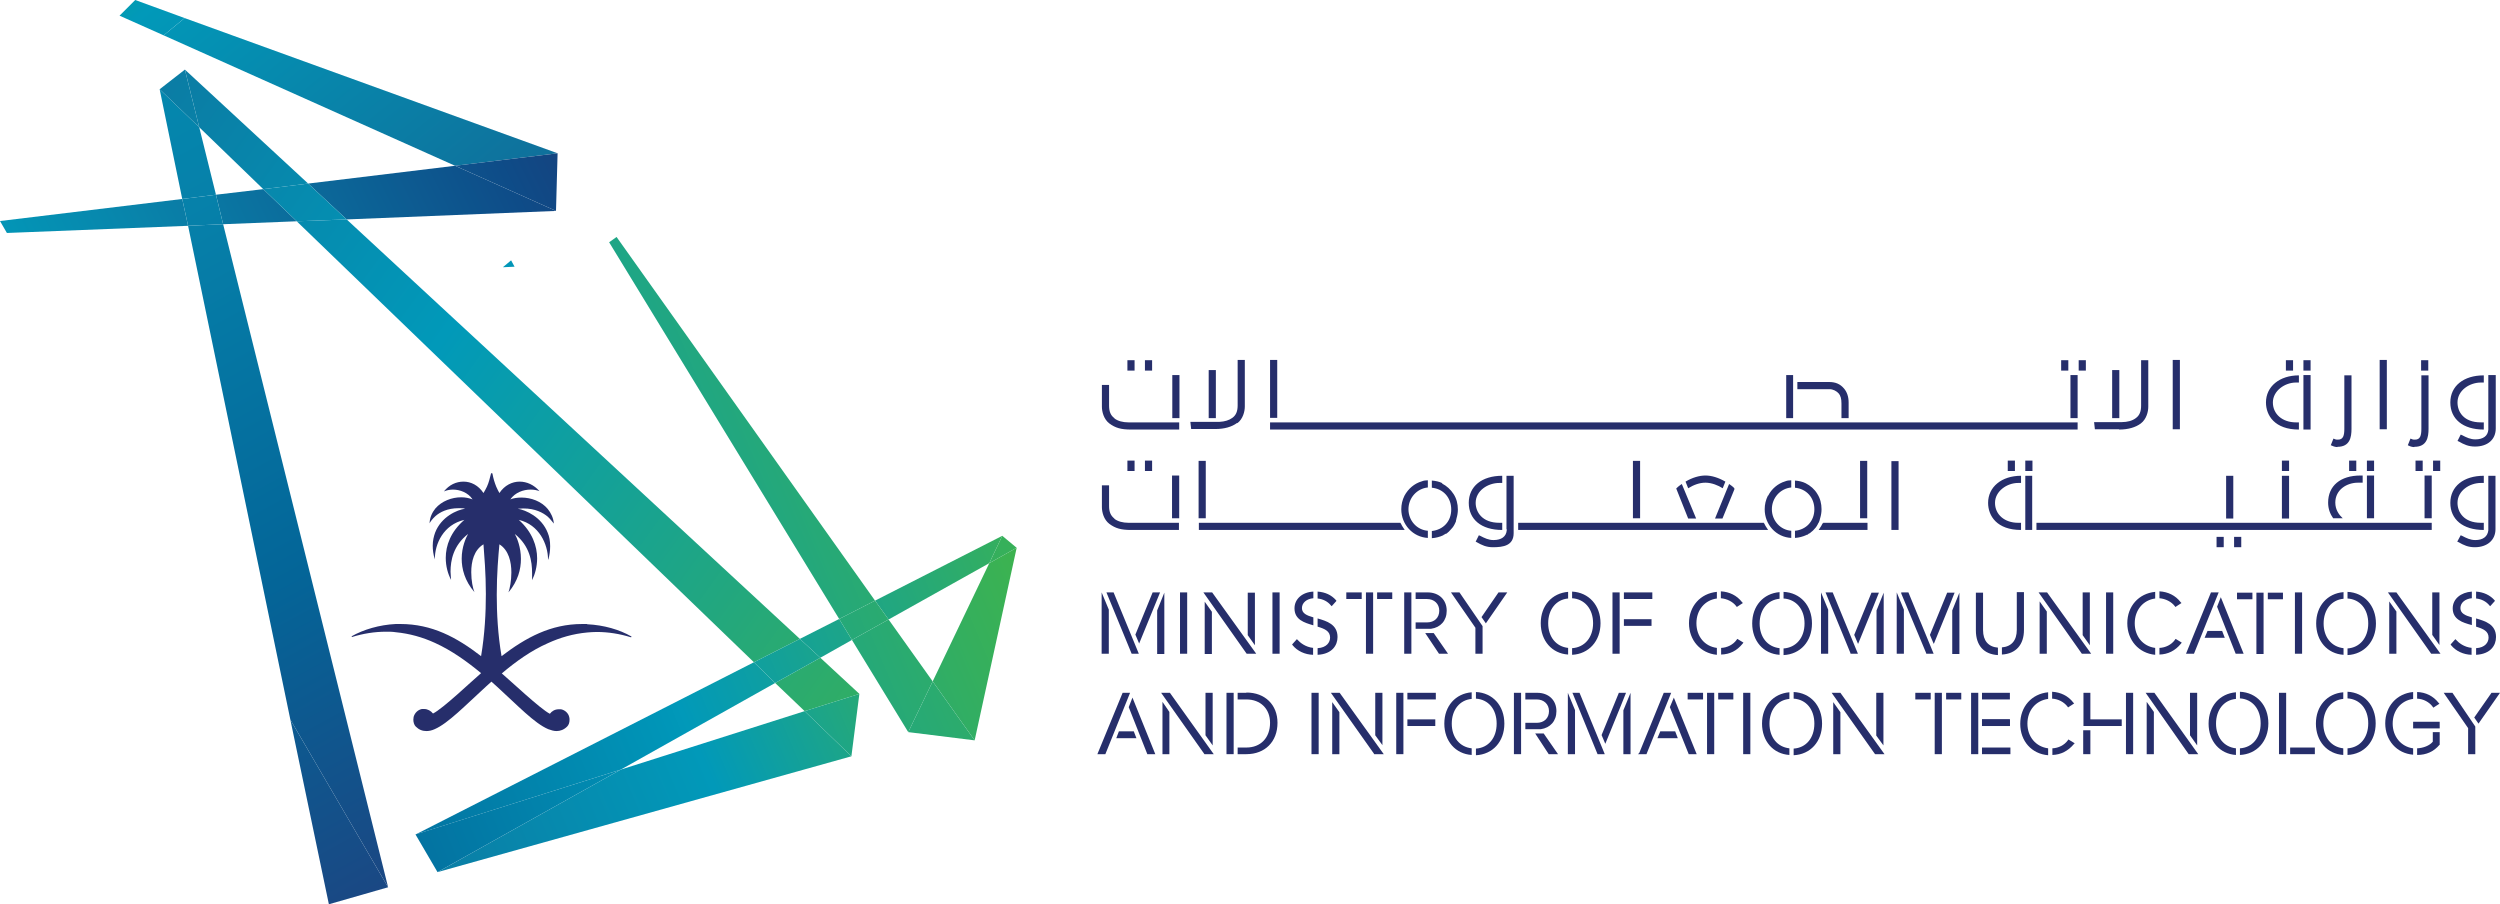 <?xml version="1.0" encoding="UTF-8"?>
<svg id="Layer_2" xmlns="http://www.w3.org/2000/svg" xmlns:xlink="http://www.w3.org/1999/xlink" viewBox="0 0 94.11 34.04">
  <defs>
    <style>
      .cls-1 {
        fill: none;
      }

      .cls-2 {
        fill: #262e6b;
      }

      .cls-3 {
        fill: url(#linear-gradient-8);
      }

      .cls-4 {
        fill: url(#linear-gradient-7);
      }

      .cls-5 {
        fill: url(#linear-gradient-5);
      }

      .cls-6 {
        fill: url(#linear-gradient-6);
      }

      .cls-7 {
        fill: url(#linear-gradient-9);
      }

      .cls-8 {
        fill: url(#linear-gradient-4);
      }

      .cls-9 {
        fill: url(#linear-gradient-3);
      }

      .cls-10 {
        fill: url(#linear-gradient-2);
      }

      .cls-11 {
        fill: url(#linear-gradient);
      }

      .cls-12 {
        clip-path: url(#clippath-17);
      }

      .cls-13 {
        clip-path: url(#clippath-19);
      }

      .cls-14 {
        clip-path: url(#clippath-11);
      }

      .cls-15 {
        clip-path: url(#clippath-16);
      }

      .cls-16 {
        clip-path: url(#clippath-18);
      }

      .cls-17 {
        clip-path: url(#clippath-10);
      }

      .cls-18 {
        clip-path: url(#clippath-15);
      }

      .cls-19 {
        clip-path: url(#clippath-13);
      }

      .cls-20 {
        clip-path: url(#clippath-14);
      }

      .cls-21 {
        clip-path: url(#clippath-12);
      }

      .cls-22 {
        clip-path: url(#clippath-27);
      }

      .cls-23 {
        clip-path: url(#clippath-26);
      }

      .cls-24 {
        clip-path: url(#clippath-28);
      }

      .cls-25 {
        clip-path: url(#clippath-20);
      }

      .cls-26 {
        clip-path: url(#clippath-21);
      }

      .cls-27 {
        clip-path: url(#clippath-22);
      }

      .cls-28 {
        clip-path: url(#clippath-23);
      }

      .cls-29 {
        clip-path: url(#clippath-24);
      }

      .cls-30 {
        clip-path: url(#clippath-25);
      }

      .cls-31 {
        clip-path: url(#clippath-1);
      }

      .cls-32 {
        clip-path: url(#clippath-3);
      }

      .cls-33 {
        clip-path: url(#clippath-4);
      }

      .cls-34 {
        clip-path: url(#clippath-2);
      }

      .cls-35 {
        clip-path: url(#clippath-7);
      }

      .cls-36 {
        clip-path: url(#clippath-6);
      }

      .cls-37 {
        clip-path: url(#clippath-9);
      }

      .cls-38 {
        clip-path: url(#clippath-8);
      }

      .cls-39 {
        clip-path: url(#clippath-5);
      }

      .cls-40 {
        fill: url(#linear-gradient-10);
      }

      .cls-41 {
        fill: url(#linear-gradient-11);
      }

      .cls-42 {
        fill: url(#linear-gradient-12);
      }

      .cls-43 {
        fill: url(#linear-gradient-13);
      }

      .cls-44 {
        fill: url(#linear-gradient-19);
      }

      .cls-45 {
        fill: url(#linear-gradient-14);
      }

      .cls-46 {
        fill: url(#linear-gradient-21);
      }

      .cls-47 {
        fill: url(#linear-gradient-20);
      }

      .cls-48 {
        fill: url(#linear-gradient-22);
      }

      .cls-49 {
        fill: url(#linear-gradient-23);
      }

      .cls-50 {
        fill: url(#linear-gradient-28);
      }

      .cls-51 {
        fill: url(#linear-gradient-25);
      }

      .cls-52 {
        fill: url(#linear-gradient-15);
      }

      .cls-53 {
        fill: url(#linear-gradient-16);
      }

      .cls-54 {
        fill: url(#linear-gradient-17);
      }

      .cls-55 {
        fill: url(#linear-gradient-18);
      }

      .cls-56 {
        fill: url(#linear-gradient-27);
      }

      .cls-57 {
        fill: url(#linear-gradient-24);
      }

      .cls-58 {
        fill: url(#linear-gradient-26);
      }

      .cls-59 {
        fill: url(#linear-gradient-29);
      }

      .cls-60 {
        clip-path: url(#clippath);
      }
    </style>
    <clipPath id="clippath">
      <polygon class="cls-1" points="18.93 10.06 19.37 10.04 19.24 9.8 18.93 10.06"/>
    </clipPath>
    <linearGradient id="linear-gradient" x1="-373.26" y1="918.67" x2="-372.26" y2="918.67" gradientTransform="translate(10000.31 -24584.1) scale(26.77)" gradientUnits="userSpaceOnUse">
      <stop offset="0" stop-color="#40b449"/>
      <stop offset=".4" stop-color="#0199b9"/>
      <stop offset=".49" stop-color="#0681aa"/>
      <stop offset=".73" stop-color="#074f8a"/>
      <stop offset=".9" stop-color="#253673"/>
      <stop offset="1" stop-color="#262e6b"/>
    </linearGradient>
    <clipPath id="clippath-1">
      <polygon class="cls-1" points="6.16 1.33 17.13 6.24 20.99 5.77 6.95 .68 6.16 1.33"/>
    </clipPath>
    <linearGradient id="linear-gradient-2" x1="-373.26" y1="918.67" x2="-372.26" y2="918.67" gradientTransform="translate(54586.76 22144.7) rotate(90) scale(59.4)" gradientUnits="userSpaceOnUse">
      <stop offset="0" stop-color="#40b449"/>
      <stop offset=".04" stop-color="#3eb44a"/>
      <stop offset=".1" stop-color="#35b34a"/>
      <stop offset=".17" stop-color="#28b24b"/>
      <stop offset=".24" stop-color="#12ac5c"/>
      <stop offset=".32" stop-color="#04a28d"/>
      <stop offset=".38" stop-color="#0199b9"/>
      <stop offset="1" stop-color="#262e6b"/>
    </linearGradient>
    <clipPath id="clippath-2">
      <polygon class="cls-1" points="4.5 .59 6.16 1.33 6.95 .68 5.09 0 4.5 .59"/>
    </clipPath>
    <linearGradient id="linear-gradient-3" y1="918.67" y2="918.67" gradientTransform="translate(54578.8 22149.3) rotate(90) scale(59.4)" xlink:href="#linear-gradient-2"/>
    <clipPath id="clippath-3">
      <polygon class="cls-1" points="8.13 7.33 8.4 8.44 11.17 8.33 9.91 7.12 8.13 7.33"/>
    </clipPath>
    <linearGradient id="linear-gradient-4" x1="-373.26" y1="918.67" x2="-372.26" y2="918.67" gradientTransform="translate(18515.44 -45611.32) scale(49.66)" gradientUnits="userSpaceOnUse">
      <stop offset="0" stop-color="#40b449"/>
      <stop offset=".4" stop-color="#0199b9"/>
      <stop offset=".52" stop-color="#0983aa"/>
      <stop offset=".78" stop-color="#0e4c88"/>
      <stop offset=".95" stop-color="#262e6b"/>
      <stop offset="1" stop-color="#262e6b"/>
    </linearGradient>
    <clipPath id="clippath-4">
      <polygon class="cls-1" points="11.6 6.91 13.05 8.26 20.93 7.94 17.13 6.24 11.6 6.91"/>
    </clipPath>
    <linearGradient id="linear-gradient-5" y1="918.67" y2="918.67" gradientTransform="translate(18516.1 -45611.76) scale(49.66)" xlink:href="#linear-gradient-4"/>
    <clipPath id="clippath-5">
      <polygon class="cls-1" points="0 8.32 .26 8.77 7.08 8.5 6.86 7.49 0 8.32"/>
    </clipPath>
    <linearGradient id="linear-gradient-6" y1="918.67" y2="918.67" gradientTransform="translate(18515.19 -45610.89) scale(49.66)" xlink:href="#linear-gradient-4"/>
    <clipPath id="clippath-6">
      <polygon class="cls-1" points="17.13 6.24 20.93 7.94 20.99 5.77 17.13 6.24"/>
    </clipPath>
    <linearGradient id="linear-gradient-7" y1="918.67" y2="918.67" gradientTransform="translate(18516.19 -45612.16) scale(49.66)" xlink:href="#linear-gradient-4"/>
    <clipPath id="clippath-7">
      <polygon class="cls-1" points="6.01 3.36 6.86 7.49 8.13 7.33 7.5 4.79 6.01 3.36"/>
    </clipPath>
    <linearGradient id="linear-gradient-8" x1="-373.26" y1="918.67" x2="-372.26" y2="918.67" gradientTransform="translate(64852.19 26323.72) rotate(90) scale(70.59)" gradientUnits="userSpaceOnUse">
      <stop offset="0" stop-color="#0199b9"/>
      <stop offset=".17" stop-color="#0199b9"/>
      <stop offset=".29" stop-color="#0093b5"/>
      <stop offset=".46" stop-color="#0681aa"/>
      <stop offset=".66" stop-color="#046598"/>
      <stop offset=".87" stop-color="#20407e"/>
      <stop offset="1" stop-color="#262e6b"/>
    </linearGradient>
    <clipPath id="clippath-8">
      <polygon class="cls-1" points="7.08 8.5 10.93 27.09 14.61 33.4 8.4 8.44 7.08 8.5"/>
    </clipPath>
    <linearGradient id="linear-gradient-9" y1="918.67" y2="918.67" gradientTransform="translate(64855.89 26323.99) rotate(90) scale(70.59)" xlink:href="#linear-gradient-8"/>
    <clipPath id="clippath-9">
      <polygon class="cls-1" points="6.86 7.49 7.08 8.5 8.4 8.44 8.13 7.33 6.86 7.49"/>
    </clipPath>
    <linearGradient id="linear-gradient-10" y1="918.67" y2="918.67" gradientTransform="translate(64852.64 26324.03) rotate(90) scale(70.59)" xlink:href="#linear-gradient-8"/>
    <clipPath id="clippath-10">
      <polygon class="cls-1" points="10.93 27.09 12.38 34.04 14.61 33.4 10.93 27.09"/>
    </clipPath>
    <linearGradient id="linear-gradient-11" y1="918.67" y2="918.67" gradientTransform="translate(64857.73 26324.52) rotate(90) scale(70.59)" xlink:href="#linear-gradient-8"/>
    <clipPath id="clippath-11">
      <polygon class="cls-1" points="11.17 8.33 28.38 24.93 30.11 24.05 13.05 8.26 11.17 8.33"/>
    </clipPath>
    <linearGradient id="linear-gradient-12" x1="-373.26" y1="918.67" x2="-372.26" y2="918.67" gradientTransform="translate(-73953.4 -30015.76) rotate(-90) scale(80.52)" gradientUnits="userSpaceOnUse">
      <stop offset="0" stop-color="#40b449"/>
      <stop offset=".34" stop-color="#0199b9"/>
      <stop offset="1" stop-color="#262e6b"/>
    </linearGradient>
    <clipPath id="clippath-12">
      <polygon class="cls-1" points="6.96 2.62 7.5 4.79 9.91 7.12 11.6 6.91 6.96 2.62"/>
    </clipPath>
    <linearGradient id="linear-gradient-13" y1="918.67" y2="918.67" gradientTransform="translate(-73964.85 -30011.14) rotate(-90) scale(80.52)" xlink:href="#linear-gradient-12"/>
    <clipPath id="clippath-13">
      <polygon class="cls-1" points="29.18 25.71 30.29 26.77 32.35 26.12 30.88 24.76 29.18 25.71"/>
    </clipPath>
    <linearGradient id="linear-gradient-14" y1="918.67" y2="918.67" gradientTransform="translate(-73943.37 -30019.94) rotate(-90) scale(80.52)" xlink:href="#linear-gradient-12"/>
    <clipPath id="clippath-14">
      <polygon class="cls-1" points="9.91 7.12 11.17 8.33 13.05 8.26 11.6 6.91 9.91 7.12"/>
    </clipPath>
    <linearGradient id="linear-gradient-15" y1="918.67" y2="918.67" gradientTransform="translate(-73962.44 -30012.31) rotate(-90) scale(80.52)" xlink:href="#linear-gradient-12"/>
    <clipPath id="clippath-15">
      <polygon class="cls-1" points="6.01 3.36 7.5 4.79 6.96 2.62 6.01 3.36"/>
    </clipPath>
    <linearGradient id="linear-gradient-16" y1="918.67" y2="918.67" gradientTransform="translate(-73967.29 -30009.78) rotate(-90) scale(80.52)" xlink:href="#linear-gradient-12"/>
    <clipPath id="clippath-16">
      <polygon class="cls-1" points="23.37 28.97 16.47 32.83 32.05 28.47 30.29 26.77 23.37 28.97"/>
    </clipPath>
    <linearGradient id="linear-gradient-17" x1="-373.26" y1="918.67" x2="-372.26" y2="918.67" gradientTransform="translate(-20057.46 49492.77) rotate(180) scale(53.84)" gradientUnits="userSpaceOnUse">
      <stop offset="0" stop-color="#40b449"/>
      <stop offset=".22" stop-color="#0199b9"/>
      <stop offset="1" stop-color="#262e6b"/>
    </linearGradient>
    <clipPath id="clippath-17">
      <polygon class="cls-1" points="30.29 26.77 32.05 28.47 32.35 26.12 32.35 26.12 30.29 26.77"/>
    </clipPath>
    <linearGradient id="linear-gradient-18" y1="918.67" y2="918.67" gradientTransform="translate(-20058.34 49490.08) rotate(-180) scale(53.84)" xlink:href="#linear-gradient-17"/>
    <clipPath id="clippath-18">
      <polygon class="cls-1" points="15.65 31.41 15.65 31.41 23.37 28.97 29.18 25.71 28.38 24.93 15.65 31.41"/>
    </clipPath>
    <linearGradient id="linear-gradient-19" x1="-373.26" y1="918.67" x2="-372.26" y2="918.67" gradientTransform="translate(-23409.77 57749.39) rotate(-180) scale(62.83)" gradientUnits="userSpaceOnUse">
      <stop offset="0" stop-color="#40b449"/>
      <stop offset=".26" stop-color="#0199b9"/>
      <stop offset=".27" stop-color="#0096b8"/>
      <stop offset=".51" stop-color="#046598"/>
      <stop offset=".72" stop-color="#1e4380"/>
      <stop offset=".89" stop-color="#263370"/>
      <stop offset="1" stop-color="#262e6b"/>
    </linearGradient>
    <clipPath id="clippath-19">
      <polygon class="cls-1" points="30.11 24.05 30.88 24.76 32.07 24.09 31.59 23.3 30.11 24.05"/>
    </clipPath>
    <linearGradient id="linear-gradient-20" y1="918.67" y2="918.67" gradientTransform="translate(-23410.89 57745.18) rotate(-180) scale(62.83)" xlink:href="#linear-gradient-19"/>
    <clipPath id="clippath-20">
      <polygon class="cls-1" points="32.94 22.61 33.45 23.32 37.24 21.2 37.73 20.17 37.73 20.17 32.94 22.61"/>
    </clipPath>
    <linearGradient id="linear-gradient-21" y1="918.67" y2="918.67" gradientTransform="translate(-23410.85 57743.14) rotate(180) scale(62.83)" xlink:href="#linear-gradient-19"/>
    <clipPath id="clippath-21">
      <polygon class="cls-1" points="28.38 24.93 29.18 25.71 30.88 24.76 30.11 24.05 28.38 24.93"/>
    </clipPath>
    <linearGradient id="linear-gradient-22" y1="918.67" y2="918.67" gradientTransform="translate(-23411.15 57745.83) rotate(-180) scale(62.83)" xlink:href="#linear-gradient-19"/>
    <clipPath id="clippath-22">
      <polygon class="cls-1" points="15.64 31.41 16.47 32.83 23.37 28.97 15.64 31.41"/>
    </clipPath>
    <linearGradient id="linear-gradient-23" y1="918.67" y2="918.67" gradientTransform="translate(-23408.54 57752.28) rotate(180) scale(62.83)" xlink:href="#linear-gradient-19"/>
    <clipPath id="clippath-23">
      <polygon class="cls-1" points="37.24 21.2 35.11 25.65 36.69 27.87 38.27 20.63 38.27 20.62 37.24 21.2"/>
    </clipPath>
    <linearGradient id="linear-gradient-24" x1="-373.26" y1="918.67" x2="-372.26" y2="918.67" gradientTransform="translate(-25870.7 63802.65) rotate(180) scale(69.42)" gradientUnits="userSpaceOnUse">
      <stop offset="0" stop-color="#40b449"/>
      <stop offset=".34" stop-color="#0199b9"/>
      <stop offset="1" stop-color="#262e6b"/>
    </linearGradient>
    <clipPath id="clippath-24">
      <polygon class="cls-1" points="37.24 21.2 37.24 21.2 38.27 20.62 37.73 20.17 37.24 21.2"/>
    </clipPath>
    <linearGradient id="linear-gradient-25" y1="918.67" y2="918.67" gradientTransform="translate(-25870.06 63799.85) rotate(180) scale(69.42)" xlink:href="#linear-gradient-24"/>
    <clipPath id="clippath-25">
      <polygon class="cls-1" points="32.07 24.09 34.19 27.56 35.11 25.65 33.45 23.32 32.07 24.09"/>
    </clipPath>
    <linearGradient id="linear-gradient-26" x1="-373.26" y1="918.67" x2="-372.26" y2="918.67" gradientTransform="translate(-25589.9 63112.36) rotate(180) scale(68.67)" gradientUnits="userSpaceOnUse">
      <stop offset="0" stop-color="#40b449"/>
      <stop offset=".31" stop-color="#0199b9"/>
      <stop offset="1" stop-color="#262e6b"/>
    </linearGradient>
    <clipPath id="clippath-26">
      <polygon class="cls-1" points="22.93 9.12 31.59 23.3 32.94 22.61 23.21 8.92 22.93 9.12"/>
    </clipPath>
    <linearGradient id="linear-gradient-27" y1="918.67" y2="918.67" gradientTransform="translate(-25593.87 63103.06) rotate(180) scale(68.67)" xlink:href="#linear-gradient-26"/>
    <clipPath id="clippath-27">
      <polygon class="cls-1" points="31.59 23.3 32.07 24.09 33.45 23.32 32.94 22.61 31.59 23.3"/>
    </clipPath>
    <linearGradient id="linear-gradient-28" y1="918.67" y2="918.67" gradientTransform="translate(-25590.91 63110.21) rotate(-180) scale(68.67)" xlink:href="#linear-gradient-26"/>
    <clipPath id="clippath-28">
      <polygon class="cls-1" points="34.19 27.56 36.69 27.87 35.11 25.65 34.19 27.56"/>
    </clipPath>
    <linearGradient id="linear-gradient-29" y1="918.67" y2="918.67" gradientTransform="translate(-25588.87 63113.82) rotate(180) scale(68.67)" xlink:href="#linear-gradient-26"/>
  </defs>
  <g id="Layer_1-2" data-name="Layer_1">
    <g>
      <g class="cls-60">
        <rect class="cls-11" x="18.9" y="9.72" width=".51" height=".42" transform="translate(-2.41 9.27) rotate(-25.66)"/>
      </g>
      <path class="cls-2" d="M22.09,23.49c-.06,0-.12,0-.17,0-1.19,0-2.12.51-3.04,1.21-.14-.82-.18-1.62-.18-2.31,0-.8.06-1.47.1-1.9.35.22.45.66.45,1.06,0,.32-.06.61-.11.75.36-.43.47-.87.47-1.26,0-.44-.15-.8-.23-.94.57.46.65,1.04.65,1.47,0,.1,0,.19,0,.27.11-.22.19-.51.19-.82,0-.46-.18-.99-.69-1.45.77.18,1.09.92,1.1,1.47,0,0,0,.02.01.03.05-.18.07-.35.07-.51,0-.19-.03-.36-.09-.5-.23-.6-.83-.86-1.13-.91.07,0,.14-.01.21-.01.45,0,.74.16.92.31.12.11.19.22.23.26-.02-.22-.11-.4-.23-.55-.24-.29-.63-.43-.99-.43-.15,0-.3.02-.42.07.18-.26.49-.37.76-.37.13,0,.24.02.34.06-.21-.24-.48-.36-.75-.36-.28,0-.57.14-.76.43-.04-.07-.08-.15-.12-.24-.06-.15-.11-.31-.14-.48,0-.02-.02-.03-.03-.03-.01,0-.03.01-.03.03-.04.16-.08.33-.15.48-.04.08-.08.16-.13.24-.19-.29-.47-.43-.75-.43s-.54.12-.74.37c.09-.04.21-.07.34-.07.26,0,.57.11.74.37-.13-.05-.27-.08-.43-.08-.35,0-.73.14-.97.42-.12.15-.21.33-.22.56.03-.06.1-.16.22-.27.17-.15.45-.3.88-.3.08,0,.16,0,.24.02-.3.04-.9.3-1.13.9-.05.14-.09.3-.09.49,0,.16.02.33.08.52v-.03c0-.55.32-1.28,1.11-1.46-.52.45-.7.97-.7,1.43,0,.32.08.6.2.83,0-.09-.02-.19-.02-.31,0-.42.1-.98.66-1.42-.08.14-.24.49-.24.93,0,.38.11.83.48,1.26-.06-.14-.12-.43-.12-.75,0-.4.1-.83.46-1.05.03.42.09,1.08.09,1.87,0,.7-.04,1.51-.18,2.34-.92-.71-1.85-1.21-3.04-1.21-.06,0-.11,0-.17,0-.62.03-1.22.21-1.66.46,0,0,0,0,0,.01,0,0,0,.02.01.02,0,0,0,0,0,0,.42-.13.85-.2,1.29-.2.12,0,.24,0,.36.02.52.05,1.01.19,1.47.4.64.29,1.22.71,1.74,1.14-.33.28-1.44,1.34-1.81,1.52-.08-.1-.2-.17-.33-.17-.03,0-.06,0-.09,0-.15.03-.27.15-.31.3,0,.03-.01.07-.01.1,0,.1.03.2.09.26.12.12.25.17.4.17.1,0,.2-.02.31-.07.51-.22,1.15-.89,1.94-1.61.07-.06.13-.12.2-.18.07.07.14.12.2.18.79.72,1.42,1.39,1.94,1.61.11.04.21.07.31.07.14,0,.28-.05.4-.17.06-.06.09-.15.09-.25,0-.03,0-.07-.01-.1-.03-.15-.16-.27-.31-.3-.03,0-.06,0-.09,0-.14,0-.26.07-.33.17-.36-.18-1.49-1.25-1.81-1.52.52-.44,1.1-.86,1.74-1.14.46-.21.94-.35,1.47-.4.12-.01.24-.02.36-.02.44,0,.87.07,1.29.2h0s.02,0,.02-.02c0,0,0,0,0-.01-.45-.26-1.04-.43-1.66-.46"/>
      <g class="cls-31">
        <rect class="cls-10" x="6.07" y="-3.39" width="15.01" height="13.69" transform="translate(.87 9.36) rotate(-39.2)"/>
      </g>
      <g class="cls-34">
        <rect class="cls-9" x="4.36" y="-.62" width="2.74" height="2.58" transform="translate(.87 3.77) rotate(-39.2)"/>
      </g>
      <g class="cls-32">
        <rect class="cls-8" x="7.99" y="6.52" width="3.31" height="2.51" transform="translate(-2.42 4.94) rotate(-25.66)"/>
      </g>
      <g class="cls-33">
        <rect class="cls-5" x="11.62" y="4.32" width="9.29" height="5.86" transform="translate(-1.53 7.76) rotate(-25.66)"/>
      </g>
      <g class="cls-39">
        <rect class="cls-6" x=".07" y="6.02" width="6.94" height="4.22" transform="translate(-3.17 2.33) rotate(-25.66)"/>
      </g>
      <g class="cls-36">
        <rect class="cls-4" x="16.85" y="5.04" width="4.42" height="3.63" transform="translate(-1.09 8.93) rotate(-25.66)"/>
      </g>
      <g class="cls-35">
        <rect class="cls-3" x="5.14" y="3.1" width="3.86" height="4.64" transform="translate(-1.75 4.13) rotate(-29.12)"/>
      </g>
      <g class="cls-38">
        <rect class="cls-7" x="1.48" y="8.19" width="18.73" height="25.47" transform="translate(-8.81 7.92) rotate(-29.12)"/>
      </g>
      <g class="cls-37">
        <rect class="cls-40" x="6.68" y="7.03" width="1.91" height="1.77" transform="translate(-2.89 4.72) rotate(-29.12)"/>
      </g>
      <g class="cls-17">
        <rect class="cls-41" x="9.48" y="26.64" width="6.59" height="7.86" transform="translate(-13.26 10.08) rotate(-29.12)"/>
      </g>
      <g class="cls-14">
        <rect class="cls-42" x="8.28" y="4.01" width="24.71" height="25.16" transform="translate(-5.02 23.14) rotate(-53.11)"/>
      </g>
      <g class="cls-21">
        <rect class="cls-43" x="6.09" y="1.67" width="6.38" height="6.41" transform="translate(-.19 9.36) rotate(-53.11)"/>
      </g>
      <g class="cls-19">
        <rect class="cls-45" x="29.01" y="23.9" width="3.51" height="3.74" transform="translate(-8.31 34.91) rotate(-53.11)"/>
      </g>
      <g class="cls-20">
        <rect class="cls-52" x="9.97" y="5.94" width="3.02" height="3.36" transform="translate(-1.51 12.23) rotate(-53.11)"/>
      </g>
      <g class="cls-18">
        <rect class="cls-53" x="5.44" y="2.46" width="2.63" height="2.49" transform="translate(-.27 6.88) rotate(-53.11)"/>
      </g>
      <g class="cls-15">
        <rect class="cls-54" x="15.9" y="23.99" width="16.71" height="11.62" transform="translate(-9.65 11.72) rotate(-22.79)"/>
      </g>
      <g class="cls-12">
        <rect class="cls-55" x="29.92" y="25.81" width="2.81" height="2.96" transform="translate(-8.13 14.26) rotate(-22.79)"/>
      </g>
      <g class="cls-16">
        <rect class="cls-44" x="14.92" y="22.56" width="14.99" height="11.22" transform="translate(-9.16 10.88) rotate(-22.79)"/>
      </g>
      <g class="cls-13">
        <rect class="cls-47" x="29.9" y="22.98" width="2.38" height="2.11" transform="translate(-6.88 13.92) rotate(-22.79)"/>
      </g>
      <g class="cls-25">
        <rect class="cls-46" x="32.52" y="19.37" width="5.63" height="4.76" transform="translate(-5.66 15.38) rotate(-22.79)"/>
      </g>
      <g class="cls-26">
        <rect class="cls-48" x="28.16" y="23.63" width="2.95" height="2.5" transform="translate(-7.32 13.42) rotate(-22.79)"/>
      </g>
      <g class="cls-27">
        <rect class="cls-49" x="15.2" y="27.62" width="8.62" height="6.55" transform="translate(-10.44 9.97) rotate(-22.79)"/>
      </g>
      <g class="cls-28">
        <rect class="cls-57" x="33.83" y="20.3" width="5.72" height="7.9" transform="translate(-6.53 16.1) rotate(-22.79)"/>
      </g>
      <g class="cls-29">
        <rect class="cls-51" x="37.08" y="20.01" width="1.35" height="1.35" transform="translate(-5.07 16.24) rotate(-22.79)"/>
      </g>
      <g class="cls-30">
        <rect class="cls-58" x="31.37" y="22.9" width="4.44" height="5.08" transform="translate(-7.23 15) rotate(-22.79)"/>
      </g>
      <g class="cls-23">
        <rect class="cls-56" x="20.54" y="7.54" width="14.8" height="17.13" transform="translate(-4.06 12.08) rotate(-22.79)"/>
      </g>
      <g class="cls-22">
        <rect class="cls-50" x="31.37" y="22.31" width="2.29" height="2.09" transform="translate(-6.51 14.42) rotate(-22.79)"/>
      </g>
      <g class="cls-24">
        <rect class="cls-59" x="33.86" y="25.26" width="3.16" height="3.01" transform="translate(-7.6 15.82) rotate(-22.79)"/>
      </g>
      <g>
        <path class="cls-2" d="M44.42,22.3h.27v2.31h-.27v-2.31ZM47.9,24.61h.27v-2.31h-.27v2.31ZM79.28,24.61h.27v-2.31h-.27v2.31ZM86.66,22.3h-.27v2.31h.27v-2.31ZM49.44,23.54v-.3c-.25-.07-.43-.15-.43-.35s.18-.35.43-.37v-.25c-.42.02-.71.28-.71.63,0,.43.37.54.71.64M49.6,22.53c.2.02.38.11.5.26l.03.03.18-.2-.02-.03c-.17-.19-.4-.3-.69-.32v.25ZM49.44,24.39c-.3-.03-.5-.2-.59-.3l-.03-.03-.18.2.02.03c.18.22.46.35.77.36v-.26ZM49.6,23.29v.3c.27.08.47.17.47.41,0,.18-.13.38-.47.4v.25c.55-.03.75-.36.75-.67,0-.48-.41-.6-.75-.7M53.13,22.3h-.27v2.31h.27v-2.31ZM53.29,22.55h.43c.27,0,.46.18.46.44s-.18.44-.46.44h-.43v.24h.58c.36-.05.59-.31.59-.68,0-.41-.29-.69-.72-.69h-.45v.25ZM53.98,23.83h-.33l.52.78h.34l-.54-.78ZM54.95,22.3h-.33l.92,1.33v.98h.27v-1.04l-.87-1.27ZM55.93,23.47l.81-1.17h-.33l-.64.93.16.23ZM42.88,24.23l.79-1.93h-.28l-.65,1.59.14.33ZM41.92,22.3h-.27l.95,2.31h.27l-.95-2.31ZM43.56,22.97v1.65s.27,0,.27,0v-2.31h0l-.27.67ZM41.47,22.3h0v2.31h.27v-1.66l-.27-.65ZM69.95,24.23l.58-1.42.2-.5h-.28l-.65,1.59.14.33ZM70.64,22.97v1.65s.27,0,.27,0v-2.31l-.27.67ZM68.99,22.3h-.27l.94,2.29v.02h.28l-.95-2.31ZM68.55,22.3h0v2.31h.27v-1.66l-.27-.65ZM71.84,22.3h-.27v.04s.94,2.25.94,2.25v.02h.28l-.95-2.31ZM72.8,24.23l.58-1.42.2-.5h-.28l-.65,1.59.14.33ZM73.49,22.97v1.65s.27,0,.27,0v-2.31h0l-.27.67ZM71.4,22.3h0v2.31h.27v-1.66l-.27-.65ZM51.26,22.3h-.58v.25h.58v-.25ZM51.84,22.55h.57v-.25h-.57v.25ZM51.42,24.61h.27v-2.31h-.27v2.31ZM59.03,24.39c-.45-.05-.75-.41-.75-.93s.3-.89.75-.93v-.25c-.61.05-1.03.52-1.03,1.18s.42,1.14,1.03,1.18v-.25ZM59.18,22.27v.25c.47.03.79.4.79.94s-.32.91-.79.94v.25c.63-.03,1.07-.52,1.07-1.19s-.44-1.16-1.07-1.19M61.13,22.55h1.07v-.25h-1.07v.25ZM60.97,22.3h-.27v2.31h.27v-2.31ZM61.13,23.56h1.04v-.25h-1.04v.25ZM65.39,24.06l-.02.03c-.13.18-.35.29-.58.3v.25c.33-.01.59-.14.81-.41l.03-.04-.23-.14ZM64.78,22.52c.23.02.45.13.58.3l.02.03.23-.15-.03-.03c-.2-.26-.48-.39-.8-.41v.25ZM64.63,24.39c-.46-.06-.77-.43-.77-.93s.32-.87.77-.93v-.25c-.62.06-1.05.54-1.05,1.18s.43,1.13,1.05,1.19v-.25ZM66.99,24.4c-.45-.05-.75-.41-.75-.93s.3-.89.75-.93v-.25c-.61.05-1.03.52-1.03,1.18s.42,1.14,1.03,1.18v-.25ZM67.14,22.28v.25c.47.03.79.4.79.94s-.32.91-.79.94v.25c.63-.03,1.07-.51,1.07-1.19s-.44-1.16-1.07-1.19M88.22,24.4c-.45-.05-.75-.41-.75-.93s.3-.89.75-.93v-.25c-.61.05-1.03.52-1.03,1.18s.42,1.14,1.03,1.18v-.25ZM88.37,22.28v.25c.47.03.78.4.78.94s-.32.91-.78.94v.25c.63-.03,1.07-.52,1.07-1.19s-.44-1.16-1.07-1.19M75.21,24.38c-.36-.03-.56-.26-.56-.66v-1.41h-.27v1.42c0,.57.3.9.83.93v-.27ZM75.92,22.3v1.41c0,.4-.2.63-.56.66v.27c.53-.03.83-.37.83-.93v-1.42h-.27ZM81.13,24.39c-.46-.06-.77-.43-.77-.93s.32-.87.77-.93v-.25c-.62.06-1.05.54-1.05,1.18s.43,1.13,1.05,1.19v-.25ZM81.29,22.52c.23.02.45.13.58.3l.02.03.23-.15-.03-.03c-.2-.26-.48-.39-.8-.41v.25ZM81.89,24.06l-.02.03c-.13.18-.35.29-.58.3v.25c.32-.01.59-.14.81-.41l.03-.04-.23-.14ZM45.63,22.3h-.33l1.63,2.31h.36l-1.66-2.31ZM47.24,24.28v-1.97h-.27v1.6l.27.38ZM45.35,22.65v1.97h.27v-1.59l-.27-.38ZM84.79,22.31h-.58v.25h.58v-.25ZM85.21,22.31h-.27v2.31h.27v-2.31ZM85.37,22.56h.57v-.25h-.57v.25ZM78.67,24.28v-1.98h-.27v1.61l.27.38ZM77.06,22.3h-.32l1.63,2.31h.35l-1.66-2.31ZM76.78,22.64v1.97h.27v-1.59l-.27-.38ZM90.22,22.3h-.33l1.63,2.31h.35l-1.66-2.31ZM91.83,24.28v-1.98h-.27v1.6l.27.38ZM89.94,22.64v1.97h.27v-1.59l-.27-.38ZM83.65,23.75h-.55l-.11.26h.76l-.1-.26ZM83.6,22.48l-.14.36.7,1.77h.3l-.86-2.13ZM83.51,22.3h-.28l-.92,2.26-.02.05h.3l.93-2.31Z"/>
        <path class="cls-2" d="M93.05,23.54v-.3c-.25-.07-.43-.15-.43-.35s.18-.35.43-.37v-.25c-.42.03-.72.28-.72.63,0,.42.37.54.72.63"/>
        <path class="cls-2" d="M93.21,22.53c.2.02.38.11.5.26l.03.03.18-.2-.02-.03c-.17-.19-.41-.3-.69-.32v.25Z"/>
        <path class="cls-2" d="M93.05,24.39c-.3-.03-.5-.2-.59-.3l-.03-.03-.18.2.02.03c.18.22.46.35.77.36v-.26Z"/>
        <path class="cls-2" d="M93.21,23.29v.3c.27.08.47.17.47.41,0,.18-.13.38-.47.4v.25c.55-.03.75-.36.75-.67,0-.48-.41-.6-.75-.7"/>
        <rect class="cls-2" x="49.37" y="26.08" width=".27" height="2.31"/>
        <rect class="cls-2" x="65.62" y="26.08" width=".27" height="2.31"/>
        <polygon class="cls-2" points="92.32 26.08 91.99 26.08 92.91 27.41 92.91 28.39 93.18 28.39 93.18 27.35 92.32 26.08"/>
        <polygon class="cls-2" points="93.3 27.24 94.11 26.08 93.79 26.08 93.14 27.01 93.3 27.24"/>
        <polygon class="cls-2" points="59.46 26.08 59.19 26.08 59.21 26.12 60.13 28.37 60.14 28.39 60.41 28.39 59.46 26.08"/>
        <polygon class="cls-2" points="60.43 28 61.01 26.58 61.21 26.08 60.94 26.08 60.29 27.67 60.43 28"/>
        <polygon class="cls-2" points="59.02 26.08 59.02 26.08 59.02 28.39 59.29 28.39 59.29 26.73 59.02 26.08"/>
        <polygon class="cls-2" points="61.11 26.74 61.11 28.39 61.38 28.39 61.38 26.08 61.38 26.08 61.11 26.74"/>
        <rect class="cls-2" x="64.26" y="26.08" width=".27" height="2.31"/>
        <rect class="cls-2" x="64.68" y="26.08" width=".57" height=".25"/>
        <rect class="cls-2" x="63.53" y="26.08" width=".58" height=".25"/>
        <path class="cls-2" d="M55.4,28.17c-.45-.05-.75-.41-.75-.93s.3-.89.75-.93v-.25c-.61.05-1.03.52-1.03,1.18s.42,1.14,1.03,1.18v-.25Z"/>
        <path class="cls-2" d="M55.56,26.05v.25c.47.03.78.4.78.94s-.31.91-.78.94v.25c.63-.03,1.07-.51,1.07-1.19,0-.68-.44-1.16-1.07-1.19"/>
        <path class="cls-2" d="M67.36,28.17c-.45-.05-.75-.41-.75-.93s.3-.89.75-.93v-.25c-.61.05-1.03.52-1.03,1.18s.42,1.14,1.03,1.18v-.25Z"/>
        <path class="cls-2" d="M67.52,26.05v.25c.47.03.78.4.78.94s-.31.91-.78.94v.25c.63-.03,1.07-.51,1.07-1.19s-.44-1.16-1.07-1.19"/>
        <rect class="cls-2" x="74.61" y="27.08" width="1.05" height=".25"/>
        <rect class="cls-2" x="74.61" y="28.14" width="1.07" height=".25"/>
        <polygon class="cls-2" points="42.63 26.26 42.49 26.62 43.19 28.39 43.49 28.39 42.63 26.26"/>
        <polygon class="cls-2" points="42.68 27.53 42.12 27.53 42.02 27.79 42.78 27.79 42.68 27.53"/>
        <polygon class="cls-2" points="42.54 26.08 42.26 26.08 41.33 28.34 41.31 28.39 41.61 28.39 42.54 26.08"/>
        <polygon class="cls-2" points="45.65 28.06 45.65 26.08 45.38 26.08 45.38 27.68 45.65 28.06"/>
        <polygon class="cls-2" points="44.04 26.08 43.71 26.08 45.34 28.39 45.69 28.39 44.04 26.08"/>
        <polygon class="cls-2" points="43.76 26.42 43.76 28.39 44.02 28.39 44.02 26.8 43.76 26.42"/>
        <polygon class="cls-2" points="69.01 26.43 69.01 28.39 69.28 28.39 69.28 26.81 69.01 26.43"/>
        <polygon class="cls-2" points="70.9 28.06 70.9 26.08 70.63 26.08 70.63 27.69 70.9 28.06"/>
        <polygon class="cls-2" points="70.59 28.39 70.94 28.39 69.28 26.08 68.95 26.08 70.57 28.37 70.59 28.39"/>
        <polygon class="cls-2" points="82.71 28.06 82.71 26.08 82.44 26.08 82.44 27.68 82.71 28.06"/>
        <polygon class="cls-2" points="81.1 26.08 80.77 26.08 82.39 28.39 82.75 28.39 81.1 26.08"/>
        <polygon class="cls-2" points="80.81 26.42 80.81 28.39 81.08 28.39 81.08 26.8 80.81 26.42"/>
        <polygon class="cls-2" points="52.04 28.05 52.04 26.08 51.77 26.08 51.77 27.68 52.04 28.05"/>
        <polygon class="cls-2" points="50.15 26.43 50.15 28.39 50.42 28.39 50.42 26.81 50.15 26.43"/>
        <polygon class="cls-2" points="51.73 28.39 52.09 28.39 50.43 26.08 50.1 26.08 51.72 28.37 51.73 28.39"/>
        <rect class="cls-2" x="46.17" y="26.08" width=".27" height="2.31"/>
        <path class="cls-2" d="M46.92,26.08h-.33v.25h.33c.53,0,.89.35.89.88,0,.56-.35.93-.89.93h-.33v.25h.33c.7,0,1.17-.47,1.17-1.18,0-.68-.47-1.14-1.17-1.14"/>
        <rect class="cls-2" x="52.56" y="26.08" width=".27" height="2.31"/>
        <rect class="cls-2" x="52.98" y="26.08" width="1.07" height=".25"/>
        <rect class="cls-2" x="52.98" y="27.08" width="1.05" height=".25"/>
        <path class="cls-2" d="M57.42,26.33h.43c.27,0,.46.18.46.44s-.18.44-.46.44h-.43v.24h.58c.36-.05.59-.31.59-.68,0-.41-.29-.69-.72-.69h-.45v.25Z"/>
        <polygon class="cls-2" points="58.11 27.61 57.79 27.61 58.3 28.39 58.65 28.39 58.11 27.61"/>
        <rect class="cls-2" x="56.99" y="26.08" width=".27" height="2.31"/>
        <polygon class="cls-2" points="63.06 27.53 62.5 27.53 62.39 27.79 63.16 27.79 63.06 27.53"/>
        <polygon class="cls-2" points="63.01 26.26 62.86 26.62 63.57 28.39 63.87 28.39 63.01 26.26"/>
        <polygon class="cls-2" points="62.91 26.08 62.63 26.08 61.71 28.34 61.66 28.39 61.98 28.39 62.91 26.08"/>
        <polygon class="cls-2" points="79.87 27.33 79.87 27.08 78.69 27.08 78.69 26.08 78.43 26.08 78.43 27.33 79.87 27.33"/>
        <rect class="cls-2" x="78.42" y="27.49" width=".27" height=".9"/>
        <path class="cls-2" d="M90.99,26.3c.24.01.46.13.59.31l.02.03.23-.15-.03-.03c-.2-.26-.49-.4-.81-.41v.25Z"/>
        <polygon class="cls-2" points="90.84 27.42 91.84 27.42 91.84 27.42 91.84 27.17 90.84 27.17 90.84 27.42"/>
        <path class="cls-2" d="M91.58,27.57v.35c-.12.15-.36.24-.59.25v.25c.35,0,.63-.13.84-.38h.01v-.48h-.26Z"/>
        <path class="cls-2" d="M90.84,28.17c-.45-.06-.77-.44-.77-.93s.31-.87.77-.93v-.26c-.62.06-1.05.54-1.05,1.18s.43,1.13,1.05,1.18v-.25Z"/>
        <rect class="cls-2" x="86.21" y="28.14" width=".93" height=".25"/>
        <rect class="cls-2" x="72.83" y="26.08" width=".27" height="2.31"/>
        <rect class="cls-2" x="73.26" y="26.08" width=".57" height=".25"/>
        <rect class="cls-2" x="72.1" y="26.08" width=".58" height=".25"/>
        <rect class="cls-2" x="74.2" y="26.08" width=".27" height="2.31"/>
        <rect class="cls-2" x="74.61" y="27.08" width="1.05" height=".25"/>
        <rect class="cls-2" x="74.61" y="26.08" width="1.05" height=".25"/>
        <rect class="cls-2" x="80.03" y="26.08" width=".27" height="2.31"/>
        <rect class="cls-2" x="85.79" y="26.08" width=".27" height="2.31"/>
        <path class="cls-2" d="M88.21,28.17c-.45-.05-.75-.41-.75-.93s.3-.89.75-.93v-.25c-.61.05-1.03.52-1.03,1.18s.42,1.14,1.03,1.18v-.25Z"/>
        <path class="cls-2" d="M88.37,26.04v.25c.47.03.78.4.78.94s-.31.91-.78.94v.25c.63-.03,1.06-.51,1.06-1.19s-.44-1.16-1.06-1.19"/>
        <path class="cls-2" d="M84.17,28.17c-.45-.05-.75-.41-.75-.93s.3-.89.75-.93v-.25c-.61.05-1.03.52-1.03,1.18s.42,1.14,1.03,1.18v-.25Z"/>
        <path class="cls-2" d="M84.32,26.04v.25c.47.03.78.4.78.94s-.31.91-.78.94v.25c.63-.03,1.07-.51,1.07-1.19s-.44-1.16-1.07-1.19"/>
        <path class="cls-2" d="M77.1,28.17c-.46-.06-.78-.43-.78-.93s.32-.87.78-.93v-.25c-.62.06-1.05.54-1.05,1.19s.43,1.13,1.05,1.18v-.25Z"/>
        <path class="cls-2" d="M77.25,26.3c.23.01.45.13.58.3l.02.03.23-.15-.03-.03c-.2-.26-.48-.39-.8-.41v.25h0Z"/>
        <path class="cls-2" d="M77.86,27.84l-.02.03c-.13.18-.35.29-.58.3v.25c.32-.01.59-.15.81-.41l.03-.03-.23-.14Z"/>
        <path class="cls-2" d="M69.21,14.8c.08.1.11.21.11.39v.55h.27v-.59c0-.21-.06-.39-.17-.52-.15-.18-.33-.25-.57-.25h-1.19v.27h1.21c.13,0,.27.07.34.16M78.21,14.12h-.27v1.62h.27v-1.62ZM77.86,13.56h-.27v.39h.27v-.39ZM82.06,13.55h-.27v2.61h.27v-2.61ZM78.52,13.56h-.27v.39h.27v-.39ZM79.78,13.93h-.27v1.81h.27v-1.81ZM79.77,16.17c.34,0,.62-.08.82-.23.21-.16.28-.44.28-.63v-1.75h-.27v1.71c0,.22-.06.37-.2.47-.13.1-.32.15-.53.15h-1.04l.03.27h.91ZM64.85,18.38l.1-.25c-.26-.15-.52-.23-.75-.23s-.5.08-.75.23l.1.25c.21-.13.43-.21.65-.21.23,0,.48.1.65.21M65.29,18.42v-.03s-.02-.03-.02-.03c-.04-.04-.09-.08-.15-.12l-.03-.02-.53,1.3h.28l.45-1.1ZM63.28,18.24c-.06.04-.11.08-.15.12l-.03.03.45,1.13h.3l-.54-1.3-.03.02ZM61.74,17.35h-.27v2.16h.27v-2.16ZM78.21,15.9h-30.4v.27h30.4v-.27ZM84.07,17.91h-.27v1.61h.27v-1.61ZM48.08,13.55h-.27v2.18h.27v-2.18ZM67.5,14.12h-.26v1.62h.26v-1.62ZM87.99,16.82c.47,0,.53-.36.53-.68v-2.01h-.27v2.01c0,.25-.04.41-.24.41-.04,0-.08,0-.12-.02l-.05-.02-.1.25.05.02c.06.03.14.05.2.05M89.37,17.34h-.27v.39h.27v-.39ZM86.17,17.91h-.27v1.61h.27v-1.61h0ZM89.85,13.55h-.27v2.61h.27v-2.61ZM89.1,19.51h.27v-1.61h-.27v1.61ZM45.77,13.93h-.27v1.81h.27v-1.81ZM93.5,16.17h0v-.27h-.11c-.65,0-.88-.4-.88-.75,0-.46.46-.75.88-.75h.11v-.27h0c-.76,0-1.26.4-1.26,1.02s.47,1.02,1.26,1.02M91.41,13.56h-.27v.39h.27v-.39ZM90.89,16.82c.47,0,.53-.36.53-.68v-2.01h-.27v2.01c0,.25-.04.41-.24.41-.04,0-.08,0-.12-.02l-.05-.02-.1.25.04.02c.06.03.14.05.2.05M91.2,17.34h-.27v.39h.27v-.39ZM86.32,13.56h-.27v.39h.27v-.39ZM86.54,16.17h0v-.27h-.11c-.51,0-.87-.31-.87-.75s.45-.75.87-.75h.11v-.27h0c-.73,0-1.24.42-1.24,1.02,0,.49.33,1.02,1.24,1.02M88.43,17.73h.27v-.39h-.27v.39ZM86.17,17.34h-.27v.39h.27v-.39ZM86.98,14.12h-.27v2.05h.27v-2.05ZM88.19,19.51c-.14-.13-.28-.32-.28-.59,0-.49.44-.75.85-.75h.18v-.27h-.08c-.76,0-1.22.39-1.22,1.02,0,.23.07.42.19.59h.36ZM86.98,13.56h-.27v.39h.27v-.39ZM75.85,17.34h-.27v.39h.27v-.39ZM71.2,19.95h.27v-2.59h-.27v2.59ZM74.84,18.93c0,.49.33,1.02,1.24,1.02h0v-.27h-.11c-.51,0-.87-.31-.87-.75s.45-.75.87-.75h.11v-.27h0c-.73,0-1.24.42-1.24,1.02M76.24,19.95h.26v-2.04h-.26v2.04ZM76.24,17.73h.27v-.39h-.27v.39ZM68.61,19.7c-.03.07-.07.13-.11.19l-.04.06h1.84v-.27h-1.67v.02ZM83.44,20.6h.27v-.39h-.27v.39ZM70.02,19.51h.27v-2.16h-.27v2.16ZM68.46,19.68s.02-.05.03-.07c0,0,0-.02.01-.03h0s.01-.06.02-.08c.03-.1.05-.21.05-.33,0-.21-.05-.41-.16-.58-.1-.17-.26-.31-.44-.4-.12-.06-.26-.09-.4-.1v.27c.43.04.73.37.73.81s-.3.77-.73.81v.27c.15-.01.3-.05.43-.11h0s.01-.01.02-.01h.02s.04-.03.06-.05h.02s.05-.04.07-.06c.02-.01.03-.03.05-.04h0s.01-.02.02-.02c.06-.06.12-.13.16-.21l.03-.06h0ZM93.5,19.95h0v-.27h-.11c-.65,0-.88-.41-.88-.75,0-.46.46-.75.88-.75h.11v-.27h0c-.76,0-1.26.4-1.26,1.02s.47,1.02,1.26,1.02M93.67,19.92s0,.01,0,.02c0,.01,0,.02,0,.03-.03.23-.2.36-.49.36-.18,0-.33-.07-.5-.16l-.05-.02-.13.24.05.02c.19.11.36.19.61.19.47,0,.78-.27.78-.68v-2.01h-.27v2.01ZM43.37,13.56h-.27v.39h.27v-.39ZM84.1,20.6h.27v-.39h-.27v.39ZM76.66,19.95h14.88v-.27h-14.88v.27ZM91.27,19.51h.27v-1.61h-.27v1.61ZM91.59,17.73h.27v-.39h-.27v.39ZM93.67,14.12v2.01s0,.01,0,.02v.03h0c-.02.23-.19.36-.49.36-.18,0-.33-.07-.5-.16l-.05-.02-.12.24.05.02c.19.11.36.19.61.19.48,0,.78-.27.78-.68v-2.01h-.27ZM46.58,15.93c.21-.16.28-.44.28-.63v-1.75h-.27v1.71c0,.22-.06.37-.2.47-.12.09-.29.14-.48.15h-.46s-.64,0-.64,0l.03.27h.91c.34,0,.62-.08.82-.23M66.55,18.66h0c-.08.16-.12.33-.12.51,0,.58.43,1.05,1,1.08v-.27c-.41-.03-.73-.38-.73-.81s.32-.78.73-.82v-.27c-.08,0-.16.01-.23.04-.27.08-.51.28-.64.54M43.1,17.73h.27v-.39h-.27v.39ZM44.13,15.74h.27v-1.62h-.27v1.62ZM41.95,15.74c-.14-.1-.2-.25-.2-.47v-.78h-.27v.82c0,.19.07.47.28.63.23.17.44.23.82.23h1.81v-.27h-1.91c-.21,0-.4-.05-.53-.15M42.71,13.56h-.27v.39h.27v-.39ZM41.95,19.52c-.14-.11-.2-.25-.2-.47v-.78h-.27v.82c0,.19.07.47.28.63.23.17.44.23.82.23h1.8v-.27h-1.9c-.21,0-.4-.05-.53-.15M42.71,17.34h-.27v.39h.27v-.39ZM44.12,19.51h.27v-1.61h-.27v1.61ZM56.72,19.92v.04c-.02.24-.2.37-.5.37-.18,0-.33-.07-.5-.16l-.05-.02-.12.24.04.02c.19.11.36.19.61.19.39,0,.78-.06.78-.53v-2.16h-.27v2.01h0ZM56.55,19.95h0v-.27h-.11c-.65,0-.89-.41-.89-.75,0-.46.46-.75.89-.75h.11v-.27h0c-.77,0-1.26.4-1.26,1.02s.47,1.02,1.26,1.02M66.4,19.7v-.02h-1.57,0s-7.68,0-7.68,0v.27h9.41l-.04-.06c-.04-.06-.08-.12-.11-.19M52.87,18.66h0c-.08.16-.12.33-.12.51,0,.58.44,1.05,1,1.08v-.27c-.41-.03-.73-.38-.73-.81s.32-.78.73-.82v-.27c-.08,0-.16.01-.23.04-.28.08-.51.28-.65.54M54.3,18.19c-.12-.06-.26-.09-.4-.1v.27c.43.04.73.37.73.82s-.3.76-.73.81v.27c.15-.01.3-.05.43-.11h0s.01-.01.02-.02h.01s.04-.03.07-.04h.02s.05-.04.07-.06c.02-.01.03-.03.05-.05,0,0,.01-.01.02-.02.06-.06.12-.13.16-.21l.03-.06h0s.02-.05.03-.07c0,0,0-.02,0-.03h0s.02-.06.02-.08c.03-.1.05-.21.05-.33,0-.21-.05-.41-.16-.58-.11-.17-.26-.31-.44-.4M52.72,19.7v-.02h-2.21s-5.38,0-5.38,0v.27h7.75l-.04-.06c-.04-.06-.08-.12-.11-.19M45.39,17.35h-.27v2.16h.27v-2.16Z"/>
      </g>
    </g>
  </g>
</svg>